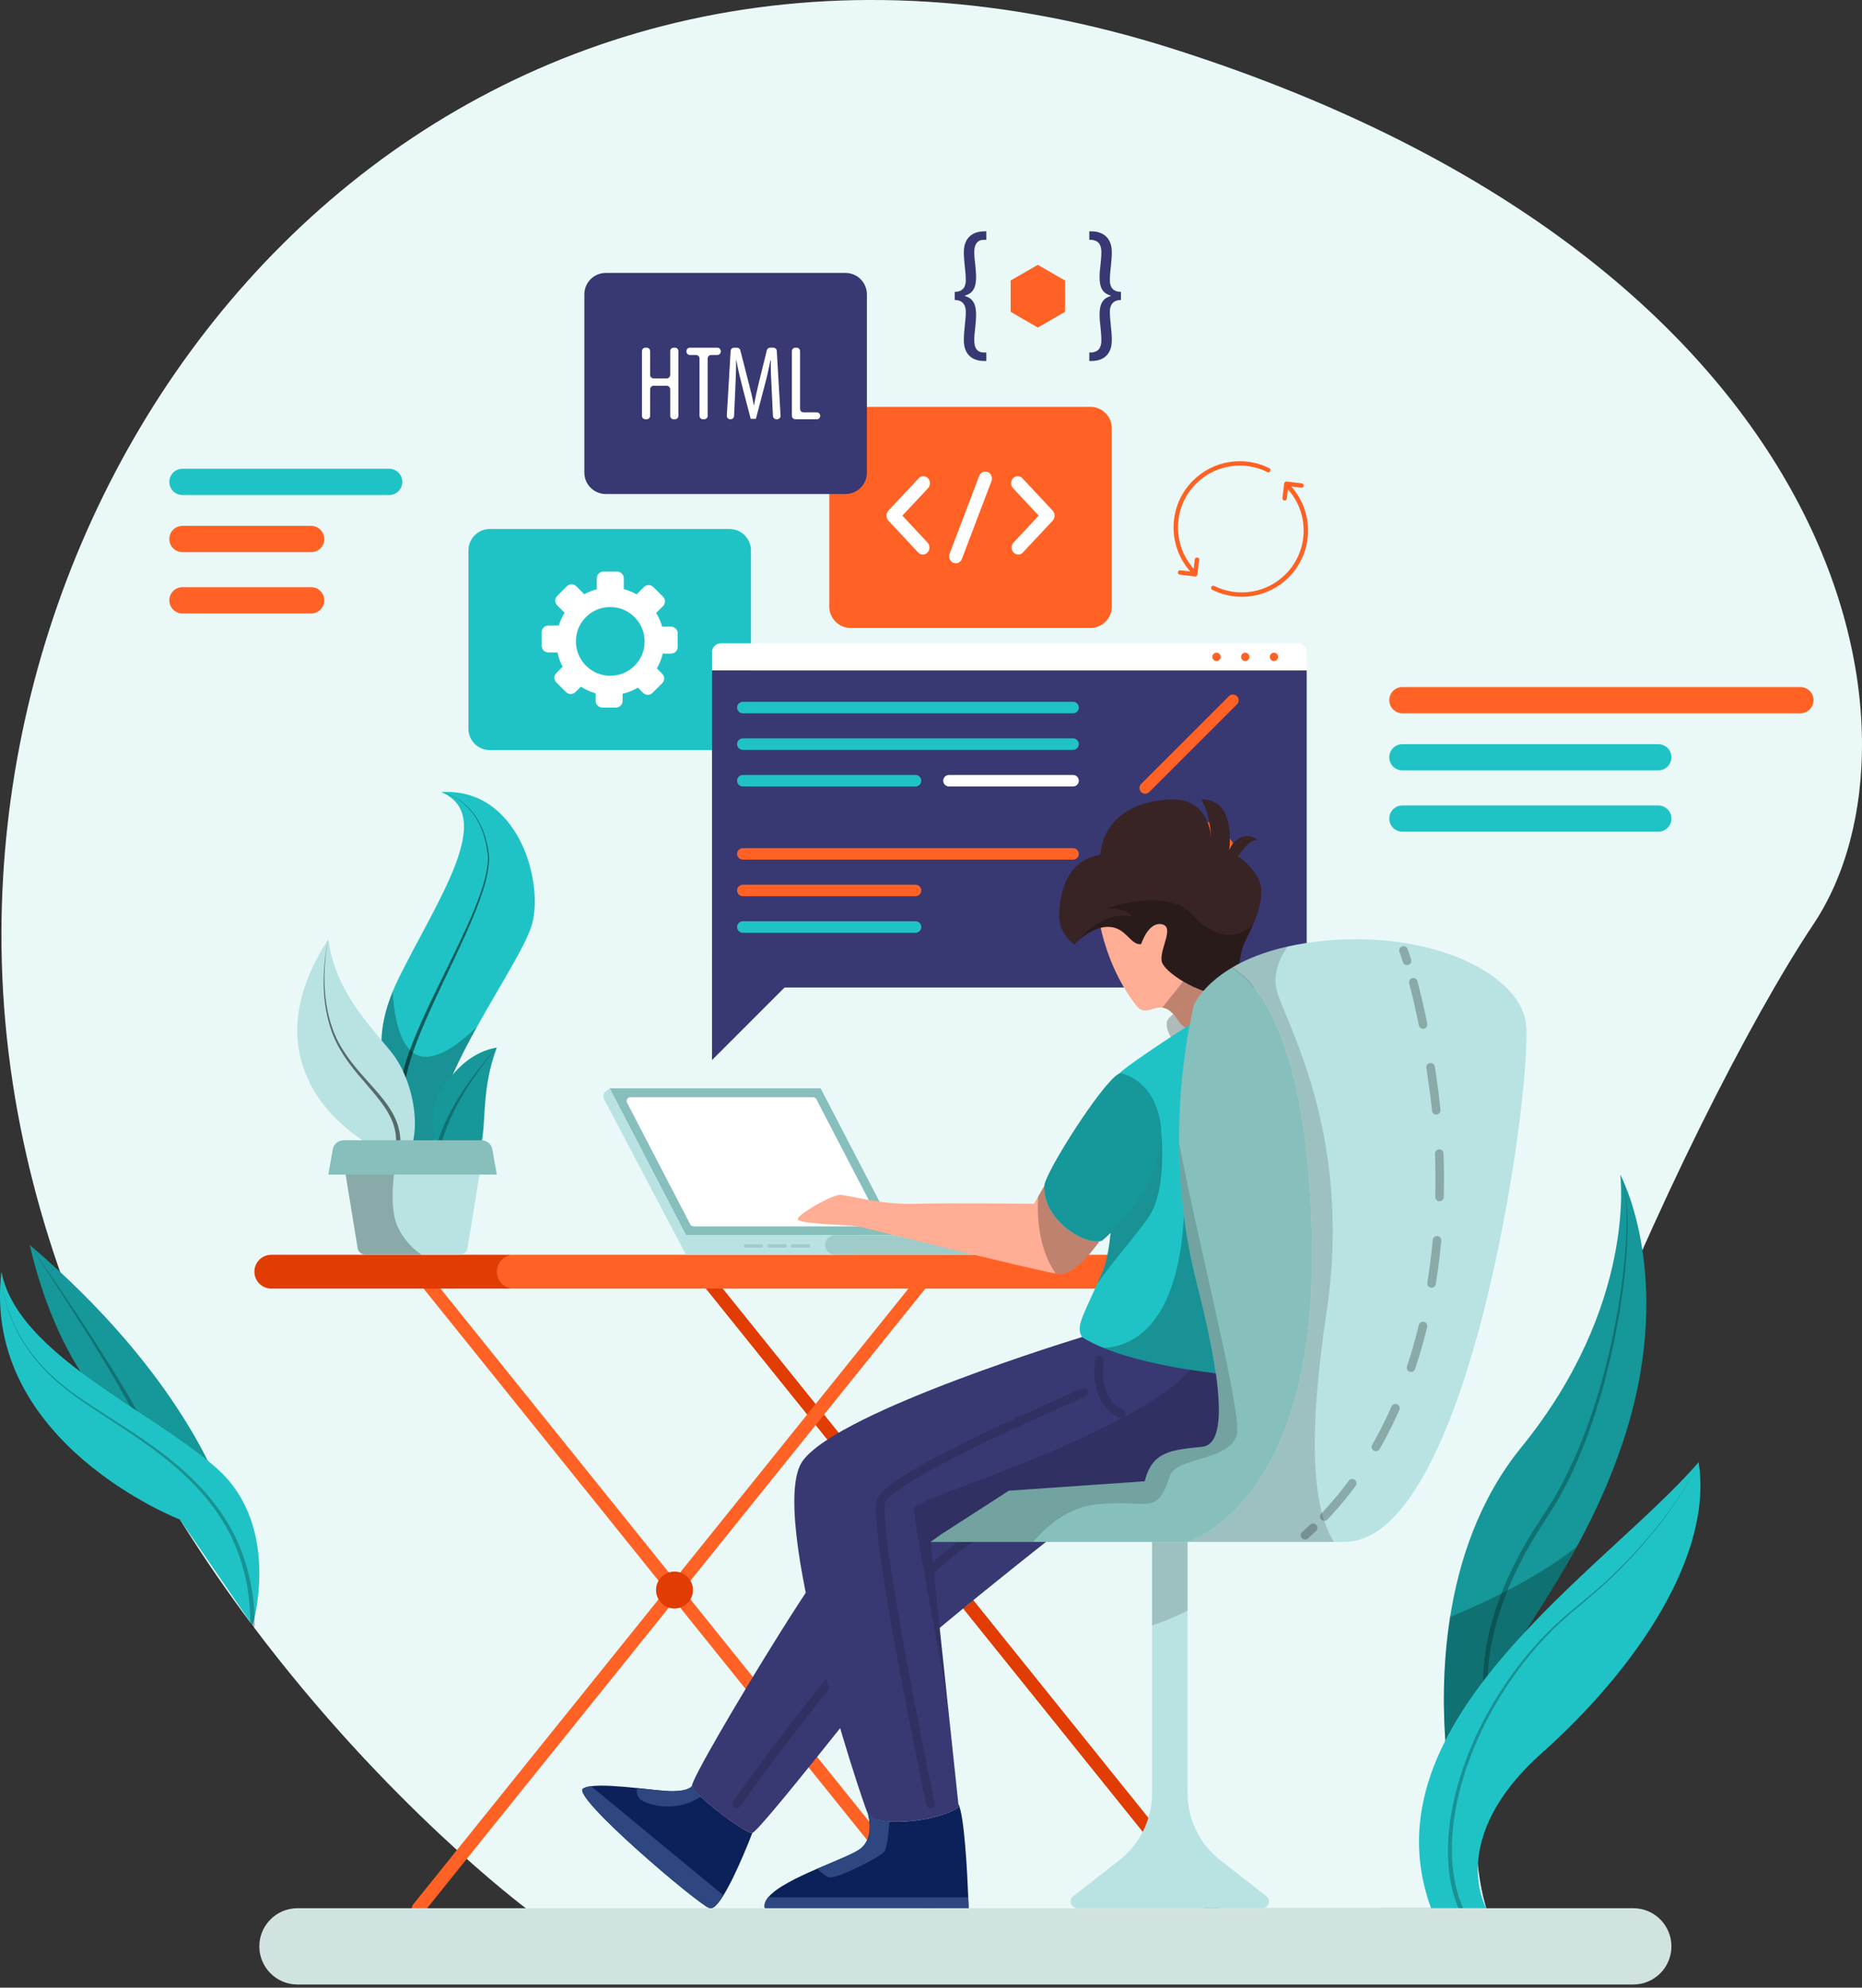 <svg width="178" height="190" viewBox="0 0 178 190" fill="none" xmlns="http://www.w3.org/2000/svg">
<rect x="0" y="0" width="178" height="190" fill="#333333" stroke="none"/>
<path d="M173.369 88.33C161.379 106.282 135.792 161.801 142.086 182.405L50.293 182.426C50.293 182.426 37.029 172.551 24.144 155.381C21.802 152.262 19.474 148.898 17.241 145.312C14.87 141.512 12.608 137.459 10.552 133.171C4.578 120.735 0.315 106.323 0.143 90.394C-0.459 35.253 47.267 -15.995 112.191 4.685C177.114 25.365 185.354 70.379 173.369 88.33Z" fill="#EAF9F8"/>
<path d="M115.937 183.056C115.752 183.056 115.569 182.975 115.445 182.82L66.493 121.956C66.275 121.685 66.318 121.288 66.589 121.069C66.861 120.851 67.258 120.894 67.476 121.165L116.428 182.029C116.646 182.301 116.603 182.698 116.332 182.916C116.215 183.01 116.075 183.056 115.937 183.056Z" fill="#E03C03"/>
<path d="M40.002 183.056C39.864 183.056 39.724 183.01 39.607 182.916C39.336 182.698 39.293 182.301 39.511 182.029L88.463 121.165C88.682 120.894 89.078 120.851 89.35 121.069C89.621 121.287 89.664 121.684 89.446 121.956L40.494 182.82C40.37 182.975 40.187 183.056 40.002 183.056Z" fill="#FF6224"/>
<path d="M88.955 183.056C88.771 183.056 88.588 182.975 88.463 182.82L39.511 121.956C39.293 121.685 39.336 121.288 39.607 121.069C39.879 120.851 40.276 120.894 40.494 121.165L89.446 182.029C89.664 182.301 89.621 182.698 89.35 182.916C89.234 183.01 89.094 183.056 88.955 183.056Z" fill="#FF6224"/>
<path d="M48.677 123.176H25.934C25.042 123.176 24.318 122.453 24.318 121.561C24.318 120.668 25.042 119.945 25.934 119.945H48.677C49.569 119.945 50.293 120.668 50.293 121.561C50.293 122.453 49.569 123.176 48.677 123.176Z" fill="#E03C03"/>
<path d="M114.111 123.176H49.11C48.218 123.176 47.495 122.453 47.495 121.561C47.495 120.668 48.218 119.945 49.11 119.945H114.111V123.176Z" fill="#FF6224"/>
<path d="M66.244 151.993C66.244 152.968 65.454 153.758 64.479 153.758C63.504 153.758 62.714 152.968 62.714 151.993C62.714 151.018 63.504 150.228 64.479 150.228C65.454 150.228 66.244 151.018 66.244 151.993Z" fill="#E03C03"/>
<path d="M93.226 151.993C93.226 152.968 92.436 153.758 91.461 153.758C90.486 153.758 89.696 152.968 89.696 151.993C89.696 151.018 90.486 150.228 91.461 150.228C92.435 150.228 93.226 151.018 93.226 151.993Z" fill="#FFC947"/>
<path d="M69.74 71.704H46.828C45.697 71.704 44.78 70.787 44.78 69.656V52.616C44.78 51.484 45.697 50.568 46.828 50.568H69.74C70.872 50.568 71.788 51.485 71.788 52.616V69.656C71.788 70.787 70.872 71.704 69.74 71.704Z" fill="#20C3C5"/>
<path d="M64.146 59.901H63.298C63.168 59.438 62.975 58.999 62.725 58.597L63.38 57.942C63.629 57.693 63.629 57.288 63.38 57.039L62.459 56.118C62.209 55.868 61.805 55.868 61.555 56.118L60.86 56.813C60.476 56.597 60.064 56.427 59.629 56.317V55.275C59.629 54.922 59.343 54.636 58.99 54.636H57.688C57.335 54.636 57.05 54.922 57.05 55.275V56.329C56.627 56.438 56.227 56.598 55.854 56.804L55.091 56.04C54.841 55.791 54.437 55.791 54.188 56.04L53.267 56.961C53.017 57.211 53.017 57.615 53.267 57.865L53.973 58.572C53.737 58.948 53.551 59.358 53.418 59.791H52.423C52.07 59.791 51.785 60.078 51.785 60.43V61.732C51.785 62.085 52.071 62.37 52.423 62.37H53.294C53.392 62.852 53.558 63.31 53.784 63.734L53.189 64.329C52.939 64.579 52.939 64.983 53.189 65.232L54.11 66.153C54.36 66.403 54.764 66.403 55.014 66.153L55.531 65.636C55.962 65.917 56.436 66.133 56.94 66.273V66.996C56.94 67.349 57.226 67.634 57.579 67.634H58.881C59.234 67.634 59.519 67.348 59.519 66.996V66.322C60.041 66.199 60.533 66 60.98 65.732L61.478 66.23C61.727 66.48 62.132 66.48 62.381 66.23L63.302 65.309C63.552 65.059 63.552 64.655 63.302 64.406L62.791 63.895C63.044 63.459 63.235 62.984 63.353 62.479H64.146C64.499 62.479 64.784 62.193 64.784 61.841V60.539C64.784 60.188 64.499 59.901 64.146 59.901ZM58.98 64.532C56.667 64.97 54.68 62.983 55.118 60.67C55.362 59.377 56.404 58.336 57.696 58.091C60.009 57.654 61.996 59.641 61.559 61.954C61.314 63.246 60.273 64.288 58.98 64.532Z" fill="white"/>
<path d="M104.236 60.028H81.324C80.193 60.028 79.275 59.111 79.275 57.979V40.94C79.275 39.809 80.193 38.892 81.324 38.892H104.236C105.367 38.892 106.284 39.809 106.284 40.94V57.979C106.284 59.111 105.367 60.028 104.236 60.028Z" fill="#FF6224"/>
<path d="M88.219 53.012C88.057 53.012 87.896 52.947 87.773 52.815L84.926 49.768C84.68 49.505 84.68 49.077 84.926 48.814L87.821 45.716C88.068 45.452 88.467 45.452 88.713 45.716C88.959 45.979 88.959 46.407 88.713 46.67L86.264 49.291L88.665 51.861C88.911 52.124 88.911 52.552 88.665 52.815C88.541 52.946 88.38 53.012 88.219 53.012Z" fill="white"/>
<path d="M97.339 53.012C97.178 53.012 97.017 52.947 96.893 52.815C96.647 52.551 96.647 52.124 96.893 51.86L99.295 49.29L96.845 46.67C96.599 46.406 96.599 45.979 96.845 45.715C97.091 45.452 97.49 45.452 97.737 45.715L100.632 48.813C100.75 48.94 100.817 49.111 100.817 49.29C100.817 49.47 100.751 49.641 100.632 49.768L97.785 52.814C97.662 52.946 97.501 53.012 97.339 53.012Z" fill="white"/>
<path d="M91.367 53.849C91.289 53.849 91.208 53.833 91.13 53.799C90.808 53.659 90.652 53.265 90.783 52.919L93.609 45.491C93.74 45.146 94.106 44.978 94.431 45.12C94.753 45.26 94.908 45.654 94.778 45.999L91.952 53.428C91.852 53.691 91.617 53.849 91.367 53.849Z" fill="white"/>
<path d="M124.916 64.09H68.066V62.345C68.066 61.874 68.448 61.492 68.918 61.492H124.062C124.533 61.492 124.915 61.874 124.915 62.345L124.916 64.09Z" fill="white"/>
<path d="M123.328 94.398H69.654C68.777 94.398 68.067 93.687 68.067 92.811V64.09H124.916V92.811C124.916 93.687 124.205 94.398 123.328 94.398Z" fill="#383873"/>
<path d="M122.186 62.791C122.186 63.012 122.007 63.19 121.786 63.19C121.565 63.19 121.387 63.012 121.387 62.791C121.387 62.57 121.565 62.391 121.786 62.391C122.007 62.391 122.186 62.57 122.186 62.791Z" fill="#FF6224"/>
<path d="M119.44 62.791C119.44 63.012 119.261 63.19 119.04 63.19C118.819 63.19 118.641 63.012 118.641 62.791C118.641 62.57 118.819 62.391 119.04 62.391C119.261 62.391 119.44 62.57 119.44 62.791Z" fill="#FF6224"/>
<path d="M116.692 62.791C116.692 63.012 116.513 63.19 116.292 63.19C116.071 63.19 115.893 63.012 115.893 62.791C115.893 62.57 116.071 62.391 116.292 62.391C116.513 62.391 116.692 62.57 116.692 62.791Z" fill="#FF6224"/>
<path d="M102.581 68.185H71.013C70.709 68.185 70.463 67.939 70.463 67.635C70.463 67.332 70.709 67.086 71.013 67.086H102.581C102.885 67.086 103.131 67.332 103.131 67.635C103.13 67.939 102.884 68.185 102.581 68.185Z" fill="#20C3C5"/>
<path d="M102.581 71.682H71.013C70.709 71.682 70.463 71.436 70.463 71.133C70.463 70.829 70.709 70.583 71.013 70.583H102.581C102.885 70.583 103.131 70.829 103.131 71.133C103.13 71.436 102.884 71.682 102.581 71.682Z" fill="#20C3C5"/>
<path d="M87.521 75.179H71.013C70.709 75.179 70.463 74.933 70.463 74.629C70.463 74.325 70.709 74.079 71.013 74.079H87.521C87.825 74.079 88.071 74.325 88.071 74.629C88.071 74.933 87.825 75.179 87.521 75.179Z" fill="#20C3C5"/>
<path d="M102.581 82.171H71.013C70.709 82.171 70.463 81.925 70.463 81.622C70.463 81.318 70.709 81.072 71.013 81.072H102.581C102.885 81.072 103.131 81.318 103.131 81.622C103.13 81.925 102.884 82.171 102.581 82.171Z" fill="#FF6224"/>
<path d="M87.521 85.668H71.013C70.709 85.668 70.463 85.422 70.463 85.118C70.463 84.815 70.709 84.569 71.013 84.569H87.521C87.825 84.569 88.071 84.815 88.071 85.118C88.071 85.422 87.825 85.668 87.521 85.668Z" fill="#FF6224"/>
<path d="M87.521 89.164H71.013C70.709 89.164 70.463 88.918 70.463 88.615C70.463 88.311 70.709 88.065 71.013 88.065H87.521C87.825 88.065 88.071 88.311 88.071 88.615C88.071 88.918 87.825 89.164 87.521 89.164Z" fill="#20C3C5"/>
<path d="M102.582 75.179H90.719C90.415 75.179 90.169 74.933 90.169 74.629C90.169 74.325 90.415 74.079 90.719 74.079H102.582C102.886 74.079 103.132 74.325 103.132 74.629C103.131 74.933 102.885 75.179 102.582 75.179Z" fill="white"/>
<path d="M118.252 67.327L109.863 75.715C109.649 75.93 109.301 75.93 109.086 75.715C108.872 75.501 108.872 75.153 109.086 74.938L117.475 66.55C117.689 66.335 118.037 66.335 118.252 66.55C118.467 66.764 118.467 67.112 118.252 67.327Z" fill="#FF6224"/>
<path d="M118.478 84.34C119.108 81.681 117.464 79.016 114.806 78.385C112.148 77.755 109.482 79.399 108.852 82.057C108.222 84.715 109.866 87.381 112.524 88.011C115.182 88.641 117.848 86.998 118.478 84.34Z" fill="#FF6224"/>
<path d="M113.022 86.643C113.022 88.189 111.768 89.443 110.221 89.443C108.675 89.443 107.421 88.189 107.421 86.643C107.421 85.096 108.675 83.842 110.221 83.842C111.768 83.842 113.022 85.096 113.022 86.643Z" fill="#20C3C5"/>
<path d="M68.066 91.331V101.332L77.258 92.14" fill="#383873"/>
<path d="M58.283 104.035H78.45L85.743 118.071H65.576L58.283 104.035Z" fill="#86BFBC"/>
<path d="M65.984 117.033L59.946 105.411C59.819 105.168 59.996 104.877 60.27 104.877H77.717C77.853 104.877 77.979 104.953 78.041 105.074L84.08 116.696C84.207 116.939 84.03 117.23 83.755 117.23H66.309C66.173 117.23 66.047 117.154 65.984 117.033Z" fill="white"/>
<path d="M81.909 118.071H65.576V119.945H81.909V118.071Z" fill="#B8E3E2"/>
<path d="M95.942 118.071H79.825C79.307 118.071 78.888 118.49 78.888 119.008C78.888 119.525 79.307 119.945 79.825 119.945H95.942C96.46 119.945 96.879 119.526 96.879 119.008C96.879 118.491 96.46 118.071 95.942 118.071Z" fill="#9FCCC9"/>
<path d="M65.576 118.071L58.283 104.035L57.918 104.31C57.682 104.487 57.609 104.809 57.747 105.07L65.577 119.945V118.071H65.576Z" fill="#B8E3E2"/>
<path d="M72.918 118.946H71.12V119.257H72.918V118.946Z" fill="#9FCCC9"/>
<path d="M75.179 118.946H73.38V119.257H75.179V118.946Z" fill="#9FCCC9"/>
<path d="M77.438 118.946H75.64V119.257H77.438V118.946Z" fill="#9FCCC9"/>
<path d="M102.344 145.544C102.344 145.544 85.615 158.568 82.963 161.877C81.962 163.13 80.217 165.325 78.41 167.573C75.441 171.268 72.293 175.12 71.919 175.212C71.322 175.364 66.302 171.542 66.15 170.718C66.058 170.205 70.628 162.361 74.584 156.054C76.993 152.22 79.171 148.949 79.936 148.243C81.958 146.368 94.402 139.776 94.402 139.776L102.344 145.544Z" fill="#383873"/>
<path opacity="0.15" d="M70.421 172.434C70.421 172.434 86.049 150.189 93.894 146.443" stroke="black" stroke-width="0.819" stroke-miterlimit="10" stroke-linecap="round"/>
<path d="M119.778 88.427C119.601 88.83 119.399 89.251 119.172 89.68C117.949 92.017 118.853 94.359 117.457 94.956C117.373 94.99 117.28 95.023 117.176 95.044C115.376 95.443 111.231 93.047 111.05 91.849C110.87 90.65 112.328 88.599 111.05 88.351C109.772 88.103 109.083 90.251 109.083 90.251C108.032 90.361 107.658 88.599 105.934 88.599C105.69 88.599 105.451 88.633 105.22 88.691C104.408 88.893 103.698 89.393 103.244 89.78C102.907 90.062 102.714 90.284 102.714 90.284C102.714 90.284 101.18 89.313 101.251 87.4C101.373 84.369 102.491 82.158 105.187 81.708C105.485 78.337 108.26 76.537 111.968 76.424C115.218 76.323 115.705 79.245 115.781 79.972C115.752 79.43 115.6 77.647 114.827 76.424C116.453 76.352 117.887 77.513 117.513 81.296C117.887 80.17 119.199 79.459 120.208 80.283C119.275 80.283 118.375 81.855 118.375 81.855C118.375 81.855 119.472 82.557 120.22 83.856C120.841 84.929 120.606 86.514 119.778 88.427Z" fill="#382424"/>
<path d="M117.458 94.955L117.416 95.51L117.273 97.478C117.273 97.478 114.28 100.038 112.581 97.478C112.569 97.46 112.56 97.444 112.543 97.427C112.018 96.645 111.543 96.372 111.11 96.321C110.172 96.208 109.416 97.124 108.633 96.132C106.397 93.294 105.505 90.007 105.22 88.691C105.451 88.632 105.691 88.599 105.934 88.599C107.658 88.599 108.032 90.36 109.083 90.251C109.083 90.251 109.772 88.103 111.05 88.35C112.328 88.599 110.869 90.65 111.05 91.848C111.13 92.383 112 93.156 113.102 93.812C114.384 94.581 115.982 95.191 116.995 95.073C117.058 95.064 117.116 95.056 117.175 95.043C117.281 95.023 117.374 94.989 117.458 94.955Z" fill="#FFAD94"/>
<path opacity="0.25" d="M117.924 98.617C116.575 99.538 114.103 99.689 114.103 99.689L112.081 99.391C112.081 99.391 111.236 98.163 111.631 97.478C111.706 97.344 111.896 97.159 112.165 96.94C112.707 96.494 113.581 95.922 114.485 95.452C115.419 94.968 116.381 94.586 117.075 94.544C118.773 94.447 119.274 97.693 117.924 98.617Z" fill="black"/>
<path d="M117.524 131.41C114.514 131.99 108.145 130.216 105.097 128.845C104.198 128.442 103.583 128.072 103.436 127.811C102.852 126.781 103.441 125.991 104.891 122.72C105.055 122.35 105.227 121.951 105.412 121.518C106.396 119.201 106.4 114.261 106.396 110.003C106.383 106.358 106.367 103.213 106.947 102.654C108.204 101.443 114.476 97.479 114.476 97.479L115.725 103.987C115.725 103.987 116.431 107.291 117.175 111.605C118.546 119.546 120.051 130.922 117.524 131.41Z" fill="#20C3C5"/>
<path d="M119.623 134.306C119.623 134.605 116.625 141.596 114.111 142.597C111.598 143.597 96.446 142.496 96.446 142.496L88.954 147.394L90.523 162.15L91.616 172.433L91.649 172.766C89.358 174.263 83.586 174.666 82.963 173.375C82.959 173.371 82.959 173.367 82.959 173.367C82.358 172.068 73.168 144.397 76.766 139.6C80.361 134.807 103.437 127.812 103.437 127.812C104.038 128.194 104.736 128.539 105.497 128.846C108.062 129.897 111.32 130.557 113.8 130.943C114.754 131.09 115.591 131.2 116.23 131.276C117.038 131.372 117.525 131.41 117.525 131.41C117.525 131.41 119.623 134.003 119.623 134.306Z" fill="#383873"/>
<path d="M92.598 182.405H73.117C73.02 182.061 73.15 181.711 73.444 181.359C74.235 180.408 76.215 179.454 78.124 178.63C79.936 177.848 81.676 177.175 82.26 176.713C83.635 175.624 83 173.505 82.963 173.375C83.173 173.808 83.967 174.052 85.018 174.123C87.083 174.27 90.131 173.758 91.648 172.765L91.615 172.433C92.194 173.543 92.468 179.029 92.561 181.358C92.585 182.002 92.598 182.405 92.598 182.405Z" fill="#0C2059"/>
<path d="M85.018 174.123C84.959 175.052 84.825 176.557 84.555 176.961C84.156 177.563 79.86 179.66 79.262 179.458C78.876 179.333 78.404 178.912 78.123 178.63C79.935 177.849 81.675 177.176 82.26 176.713C83.635 175.625 83 173.506 82.962 173.375C83.172 173.808 83.967 174.052 85.018 174.123Z" fill="#2E4780"/>
<path d="M92.598 182.405H73.117C73.02 182.061 73.15 181.712 73.444 181.359H92.56C92.585 182.002 92.598 182.405 92.598 182.405Z" fill="#2E4780"/>
<path d="M71.919 175.212C71.919 175.212 70.439 179.114 69.157 181.178C68.649 182.002 68.165 182.536 67.824 182.405C66.626 181.955 54.586 171.718 55.738 170.97C55.906 170.86 56.175 170.785 56.511 170.743C57.558 170.608 59.294 170.755 60.9 170.92C62.28 171.062 63.562 171.218 64.23 171.218C65.928 171.218 66.151 170.718 66.151 170.718C66.189 170.915 66.508 171.289 66.983 171.743C68.472 173.156 71.465 175.326 71.919 175.212Z" fill="#0C2059"/>
<path d="M66.984 171.744C64.432 173.433 61.771 172.416 61.245 172.029C60.858 171.748 60.858 171.222 60.901 170.919C62.28 171.062 63.562 171.218 64.23 171.218C65.929 171.218 66.151 170.717 66.151 170.717C66.189 170.916 66.509 171.289 66.984 171.744Z" fill="#2E4780"/>
<path d="M69.156 181.178C68.648 182.002 68.164 182.536 67.823 182.405C66.625 181.955 54.585 171.718 55.737 170.97C55.905 170.861 56.174 170.785 56.51 170.743L69.156 181.178Z" fill="#2E4780"/>
<path d="M105.105 118.658C104.164 119.97 102.478 121.971 101.09 121.77C101.04 121.761 100.985 121.753 100.918 121.74C98.269 121.273 82.693 117.368 81.957 117.221C81.209 117.074 75.967 117.023 76.265 116.472C76.564 115.922 79.561 114.177 80.36 114.219C81.159 114.261 84.308 115.173 87.453 115.073C90.601 114.976 98.842 115.073 98.842 115.073L99.241 114.383L99.83 113.366C99.665 116.418 103.344 118.906 105.105 118.658Z" fill="#FFAD94"/>
<path opacity="0.15" d="M105.105 130.034C105.105 130.034 104.387 133.855 107.184 135.129" stroke="black" stroke-width="0.819" stroke-miterlimit="10" stroke-linecap="round"/>
<path opacity="0.15" d="M103.637 133.106C103.637 133.106 85.134 140.999 84.246 143.446C83.357 145.894 88.953 172.433 88.953 172.433" stroke="black" stroke-width="0.819" stroke-miterlimit="10" stroke-linecap="round"/>
<path opacity="0.15" d="M119.622 134.306C119.622 134.605 116.625 141.596 114.111 142.597C111.597 143.597 96.445 142.496 96.445 142.496L88.954 147.393L90.522 162.15C90.522 162.15 87.356 145.296 87.356 144.194C87.356 143.253 108.285 137.237 113.8 130.943C115.961 131.284 117.525 131.41 117.525 131.41C117.525 131.41 119.622 134.003 119.622 134.306Z" fill="black"/>
<path opacity="0.25" d="M109.755 116.422C108.456 118.264 106.362 120.601 104.891 122.72C105.054 122.35 105.227 121.951 105.412 121.518C106.396 119.201 106.4 114.261 106.396 110.003L110.881 107.034C110.881 107.034 111.853 113.45 109.755 116.422Z" fill="black"/>
<path d="M105.925 118.091C105.731 118.267 105.534 118.444 105.336 118.608C105.264 118.633 105.189 118.65 105.105 118.658C103.343 118.906 99.665 116.417 99.829 113.365C99.841 113.138 100.022 112.684 100.316 112.091C101.821 109.056 106.349 102.3 107.181 102.611C107.181 102.611 110.091 103.061 110.881 107.033C111.621 110.763 108.951 115.287 105.925 118.091Z" fill="#169799"/>
<path opacity="0.25" d="M116.229 131.275C115.59 131.2 114.754 131.09 113.799 130.943C111.319 130.556 108.061 129.896 105.496 128.845C107.758 128.765 112.597 127.277 113.181 116.199C113.446 118.272 113.845 120.42 114.401 122.619C115.145 125.541 115.847 128.622 116.229 131.275Z" fill="black"/>
<path opacity="0.25" d="M115.036 94.733C114.805 95.002 114.624 95.246 114.485 95.452C113.581 95.923 112.707 96.495 112.164 96.94C111.786 96.524 111.437 96.36 111.109 96.322L113.102 93.813C113.707 94.178 114.384 94.502 115.036 94.733Z" fill="black"/>
<path opacity="0.25" d="M105.106 118.658C104.164 119.97 102.478 121.971 101.091 121.77C101.041 121.761 100.986 121.753 100.918 121.74C99.203 119.26 99.14 116.01 99.241 114.383L99.829 113.366C99.666 116.418 103.344 118.906 105.106 118.658Z" fill="black"/>
<path opacity="0.25" d="M119.778 88.427C119.601 88.83 119.399 89.251 119.172 89.68C118.571 90.827 118.487 91.971 118.386 92.916C118.184 92.761 117.978 92.618 117.772 92.496C116.473 93.269 115.598 94.072 115.035 94.732L115.031 94.736C113.198 94.08 111.176 92.677 111.05 91.848C110.869 90.65 112.328 88.598 111.05 88.35C109.772 88.102 109.083 90.251 109.083 90.251C108.032 90.36 107.657 88.598 105.934 88.598C105.69 88.598 105.451 88.632 105.22 88.691C104.408 88.893 103.698 89.393 103.244 89.78C103.244 89.78 105.186 87.051 108.234 87.602C108.234 87.602 107.788 86.753 105.736 86.853C110.033 85.454 112.778 86.004 114.103 87.551C115.183 88.818 117.718 90.382 119.778 88.427Z" fill="black"/>
<path d="M128.515 147.393H113.527C113.527 147.393 125.416 143.895 125.416 120.319C125.416 120.016 125.416 119.718 125.412 119.419C125.29 103.662 121.923 94.972 117.773 92.496C119.072 91.727 120.8 90.991 123.083 90.482C124.079 90.255 125.176 90.074 126.392 89.948C136.654 88.902 144.852 92.925 145.827 97.478C146.798 102.031 140.799 147.393 128.515 147.393Z" fill="#B8E3E2"/>
<path d="M125.416 120.319C125.416 143.896 113.527 147.394 113.527 147.394H88.954L89.976 146.666L96.446 142.496L109.433 141.596C110.131 138.7 112.031 138.603 114.928 138.3C116.614 138.128 116.777 135.282 116.265 131.519C115.891 128.812 115.168 125.629 114.402 122.619C113.848 120.42 113.448 118.272 113.183 116.2C112.868 113.774 112.729 111.458 112.717 109.276C112.679 104.307 113.284 100.06 113.923 96.991C113.982 96.693 114.045 96.407 114.108 96.133C114.108 96.125 114.112 96.112 114.112 96.104C114.171 95.974 114.427 95.444 115.033 94.738L115.037 94.734C115.601 94.074 116.475 93.271 117.774 92.497C117.98 92.619 118.186 92.762 118.388 92.918C122.251 95.861 125.295 104.45 125.413 119.421C125.416 119.718 125.416 120.017 125.416 120.319Z" fill="#86BFBC"/>
<path d="M120.675 182.405H102.984C102.378 182.405 102.114 181.64 102.593 181.266L107.02 177.802C108.983 176.263 110.131 173.905 110.131 171.412V147.394H113.527V171.412C113.527 173.905 114.675 176.263 116.643 177.802L121.065 181.266C121.545 181.64 121.28 182.405 120.675 182.405Z" fill="#B8E3E2"/>
<g opacity="0.25">
<path d="M134.167 90.853C134.167 90.853 134.296 91.184 134.508 91.845" stroke="black" stroke-width="0.819" stroke-miterlimit="10" stroke-linecap="round"/>
<path d="M135.103 93.891C135.704 96.145 136.485 99.656 137.105 104.435C138.714 116.842 137.08 134.256 126.291 145.288" stroke="black" stroke-width="0.819" stroke-miterlimit="10" stroke-linecap="round" stroke-dasharray="4.15 4.15"/>
<path d="M125.53 146.041C125.278 146.282 125.02 146.521 124.758 146.755" stroke="black" stroke-width="0.819" stroke-miterlimit="10" stroke-linecap="round"/>
</g>
<path opacity="0.15" d="M113.526 147.394V153.952C112.349 154.566 111.155 155.037 110.129 155.381V147.394H113.526Z" fill="black"/>
<path opacity="0.15" d="M118.223 137.203C117.425 139.7 112.435 139.253 111.829 141.1C110.544 145.019 109.832 143.294 104.892 143.794C102.067 144.08 100.016 145.892 98.779 147.393H88.954L89.976 146.666L96.446 142.496L109.433 141.596C110.131 138.7 112.031 138.603 114.928 138.3C116.614 138.128 116.777 135.282 116.265 131.519C115.891 128.812 115.168 125.629 114.402 122.619C113.848 120.42 113.448 118.272 113.183 116.2C112.868 113.774 112.729 111.458 112.717 109.276C114.637 119.289 118.816 135.353 118.223 137.203Z" fill="black"/>
<path opacity="0.15" d="M125.416 120.319C125.416 120.016 125.416 119.718 125.412 119.419C125.29 103.662 121.923 94.972 117.773 92.496C119.072 91.727 120.8 90.991 123.083 90.482C122.398 91.47 121.683 92.954 122.019 94.539C122.62 97.343 129.414 108.131 126.816 125.414C124.941 137.883 125.563 144.37 127.522 147.393H113.527C113.527 147.393 125.416 143.895 125.416 120.319Z" fill="black"/>
<path opacity="0.25" d="M39.665 107.476C39.657 108.022 39.606 108.54 39.505 108.998H34.683C33.267 108.056 30.954 106.194 29.567 103.398C30.858 104.802 33.061 106.513 35.305 107.035C37.265 107.488 38.724 107.295 39.665 107.476Z" fill="black"/>
<path d="M50.865 88.33C50.327 90.285 47.859 94.077 45.606 98.138C43.143 102.569 40.94 107.316 41.801 110.33C42.016 111.087 42.113 111.642 42.113 112.041C42.121 113.353 41.125 112.945 40.12 112.201C39.094 111.44 38.056 110.33 38.056 110.33L38.131 104.486C38.131 104.486 34.818 101.442 37.538 94.783C37.711 94.363 37.908 93.925 38.131 93.471C41.877 85.904 47.493 77.962 42.175 75.713C49.52 75.264 51.992 84.239 50.865 88.33Z" fill="#20C3C5"/>
<g opacity="0.53">
<path d="M42.174 75.714C43.55 76.013 44.748 76.935 45.509 78.112C45.714 78.399 45.859 78.721 46.022 79.033C46.145 79.361 46.301 79.681 46.384 80.023C46.482 80.361 46.578 80.7 46.628 81.049L46.72 81.569L46.753 82.1C46.723 83.522 46.271 84.88 45.803 86.198C45.313 87.515 44.748 88.801 44.164 90.076C42.995 92.626 41.734 95.131 40.621 97.698C40.071 98.981 39.542 100.278 39.152 101.611C38.952 102.276 38.802 102.953 38.715 103.631C38.629 104.307 38.635 105.003 38.851 105.616L38.853 105.622C38.892 105.731 38.834 105.851 38.725 105.89C38.615 105.928 38.495 105.871 38.457 105.761L38.456 105.758C38.214 105.038 38.228 104.29 38.324 103.583C38.424 102.874 38.588 102.18 38.799 101.505C39.215 100.152 39.763 98.854 40.333 97.571C41.483 95.007 42.775 92.518 43.974 89.988C44.573 88.722 45.153 87.447 45.656 86.143C46.138 84.839 46.602 83.494 46.648 82.1L46.623 81.582L46.538 81.066C46.493 80.719 46.402 80.382 46.31 80.046C46.232 79.705 46.08 79.388 45.963 79.059C45.806 78.749 45.666 78.427 45.466 78.14C44.725 76.965 43.545 76.031 42.174 75.714Z" fill="black"/>
</g>
<path d="M47.494 100.139C45.249 106.059 47.494 110.549 44.122 111.188C42.579 111.482 41.898 110.339 41.617 109.01C41.28 107.438 41.503 105.609 41.503 105.609C41.503 105.609 42.075 104.146 43.277 102.725C44.257 101.569 45.648 100.442 47.494 100.139Z" fill="#169799"/>
<path d="M39.666 107.476C39.653 108.855 39.342 110.023 38.703 110.637C38.64 110.7 38.577 110.755 38.518 110.801C36.925 112.092 35.907 109.729 35.907 109.729C35.907 109.729 31.67 107.64 29.567 103.398C27.957 100.14 27.6 95.608 31.388 89.781C31.942 93.93 34.217 96.756 36.47 99.438C36.47 99.442 36.47 99.442 36.47 99.442C36.752 99.779 37.029 100.106 37.307 100.439C38.867 102.308 39.687 105.184 39.666 107.476Z" fill="#B8E3E2"/>
<g opacity="0.53">
<path d="M31.385 89.781C31.018 91.565 30.93 93.404 31.099 95.211C31.29 97.012 31.786 98.803 32.764 100.328C33.705 101.878 35.013 103.155 36.199 104.549C36.789 105.248 37.356 105.99 37.754 106.842C38.156 107.69 38.339 108.654 38.263 109.599C38.253 109.715 38.151 109.801 38.036 109.792C37.92 109.782 37.834 109.681 37.843 109.565C37.843 109.564 37.844 109.562 37.844 109.561C37.93 108.687 37.781 107.801 37.418 106.994C37.06 106.184 36.525 105.451 35.956 104.75C34.813 103.351 33.512 102.032 32.584 100.437C31.618 98.864 31.151 97.036 30.994 95.222C30.859 93.399 30.984 91.559 31.385 89.781Z" fill="black"/>
</g>
<g opacity="0.25">
<path d="M47.496 100.139C46.852 100.884 46.253 101.666 45.681 102.465C45.112 103.267 44.568 104.086 44.081 104.937C43.108 106.631 42.281 108.448 42.01 110.359L42.009 110.366C41.992 110.481 41.886 110.561 41.771 110.545C41.656 110.528 41.575 110.422 41.592 110.307C41.593 110.305 41.593 110.302 41.593 110.299C41.951 108.305 42.861 106.503 43.9 104.829C44.422 103.989 44.998 103.186 45.596 102.402C46.198 101.622 46.826 100.861 47.496 100.139Z" fill="black"/>
</g>
<path d="M46.132 110.477L44.694 119.306C44.623 119.675 44.299 119.945 43.921 119.945H34.962C34.583 119.945 34.26 119.675 34.188 119.306L33.02 112.138L32.75 110.477C32.662 109.994 33.032 109.548 33.524 109.548H45.358C45.85 109.548 46.22 109.994 46.132 110.477Z" fill="#B8E3E2"/>
<path d="M47.494 112.277H31.388L31.812 109.872C31.905 109.368 32.342 108.998 32.855 108.998H46.031C46.539 108.998 46.981 109.368 47.069 109.872L47.494 112.277Z" fill="#86BFBC"/>
<path opacity="0.25" d="M41.503 105.609C41.503 105.609 41.28 107.429 41.612 108.997H39.506C39.607 108.539 39.657 108.022 39.666 107.475C39.687 105.184 38.867 102.308 37.307 100.438C37.03 100.105 36.752 99.778 36.47 99.441C36.47 99.441 36.47 99.441 36.47 99.437C36.504 98.146 36.798 96.599 37.538 94.783C37.66 96.906 38.181 100.597 40.3 100.988C41.91 101.283 44.008 99.685 45.605 98.138C44.761 99.656 43.949 101.211 43.277 102.725C42.075 104.146 41.503 105.609 41.503 105.609Z" fill="black"/>
<path opacity="0.25" d="M40.309 119.945H34.961C34.583 119.945 34.259 119.676 34.188 119.306L33.04 112.277H37.66C37.547 113.26 37.408 115.098 37.757 116.523C38.03 117.654 39.023 119.108 40.309 119.945Z" fill="black"/>
<path d="M80.823 47.224H57.911C56.78 47.224 55.862 46.307 55.862 45.176V28.136C55.862 27.005 56.78 26.088 57.911 26.088H80.823C81.954 26.088 82.871 27.005 82.871 28.136V45.176C82.871 46.307 81.954 47.224 80.823 47.224Z" fill="#383873"/>
<path d="M62.15 33.564V35.839C62.15 36.021 62.298 36.168 62.48 36.168H63.74C63.922 36.168 64.069 36.02 64.069 35.839V33.564C64.069 33.381 64.217 33.234 64.399 33.234H64.521C64.703 33.234 64.851 33.382 64.851 33.564V39.748C64.851 39.93 64.703 40.078 64.521 40.078H64.399C64.217 40.078 64.069 39.93 64.069 39.748V37.209C64.069 37.027 63.922 36.879 63.74 36.879H62.48C62.298 36.879 62.15 37.027 62.15 37.209V39.748C62.15 39.93 62.002 40.078 61.821 40.078H61.698C61.516 40.078 61.369 39.93 61.369 39.748V33.564C61.369 33.381 61.517 33.234 61.698 33.234H61.821C62.002 33.234 62.15 33.381 62.15 33.564Z" fill="white"/>
<path d="M66.54 33.934H65.951C65.769 33.934 65.621 33.787 65.621 33.605V33.564C65.621 33.381 65.769 33.234 65.951 33.234H68.57C68.753 33.234 68.9 33.382 68.9 33.564V33.605C68.9 33.787 68.752 33.934 68.57 33.934H67.981C67.799 33.934 67.651 34.082 67.651 34.264V39.748C67.651 39.93 67.504 40.078 67.322 40.078H67.2C67.017 40.078 66.87 39.93 66.87 39.748V34.264C66.87 34.082 66.722 33.934 66.54 33.934Z" fill="white"/>
<path d="M73.764 37.133C73.714 36.229 73.663 35.224 73.694 34.452H73.653C73.5 35.214 73.318 36.026 73.104 36.828L72.261 40.037H71.764L70.962 36.96C70.738 36.087 70.535 35.244 70.403 34.452H70.373C70.373 35.255 70.332 36.209 70.292 37.184L70.174 39.763C70.166 39.939 70.021 40.078 69.844 40.078H69.809C69.619 40.078 69.468 39.918 69.48 39.728L69.846 33.544C69.857 33.37 70.001 33.234 70.176 33.234H70.451C70.602 33.234 70.733 33.336 70.771 33.482L71.51 36.361C71.743 37.266 71.916 37.935 72.058 38.718H72.088C72.22 37.935 72.373 37.286 72.596 36.361L73.306 33.485C73.343 33.337 73.475 33.233 73.627 33.233H73.93C74.105 33.233 74.249 33.37 74.259 33.544L74.617 39.728C74.627 39.918 74.477 40.077 74.287 40.077H74.22C74.044 40.077 73.899 39.939 73.89 39.763L73.764 37.133Z" fill="white"/>
<path d="M76.031 33.234H76.153C76.335 33.234 76.483 33.382 76.483 33.564V39.088C76.483 39.27 76.631 39.418 76.813 39.418H78.082C78.264 39.418 78.412 39.566 78.412 39.748C78.412 39.93 78.264 40.077 78.082 40.077H76.031C75.849 40.077 75.701 39.929 75.701 39.748V33.563C75.701 33.381 75.849 33.234 76.031 33.234Z" fill="white"/>
<path d="M91.266 27.898C92.123 27.898 92.326 27.321 92.326 26.807C92.326 26.355 92.279 25.919 92.232 25.482C92.186 25.015 92.139 24.594 92.139 24.11C92.139 22.708 92.996 22.116 94.103 22.116H94.29V22.926H94.056C93.401 22.926 93.136 23.394 93.136 24.095C93.136 24.516 93.184 24.906 93.23 25.28C93.261 25.685 93.307 26.059 93.307 26.434C93.323 27.649 92.902 28.07 92.232 28.258V28.289C92.902 28.492 93.323 28.913 93.307 30.144C93.307 30.534 93.261 30.923 93.23 31.313C93.183 31.703 93.136 32.093 93.136 32.513C93.136 33.215 93.37 33.698 94.072 33.698H94.29V34.508H94.087C93.058 34.508 92.139 33.994 92.139 32.513C92.139 32.046 92.186 31.578 92.232 31.126C92.279 30.674 92.326 30.222 92.326 29.785C92.326 29.287 92.123 28.678 91.266 28.678V27.898Z" fill="#383873"/>
<path d="M107.158 28.678C106.3 28.678 106.098 29.286 106.098 29.785C106.098 30.221 106.145 30.673 106.191 31.125C106.238 31.577 106.285 32.045 106.285 32.513C106.285 33.994 105.365 34.508 104.337 34.508H104.134V33.697H104.352C105.054 33.619 105.287 33.214 105.287 32.513C105.287 32.092 105.241 31.702 105.209 31.312C105.163 30.922 105.116 30.533 105.116 30.143C105.1 28.912 105.521 28.491 106.191 28.288V28.257C105.521 28.07 105.1 27.65 105.116 26.433C105.116 26.059 105.163 25.685 105.209 25.28C105.241 24.906 105.287 24.516 105.287 24.095C105.287 23.393 105.022 23.004 104.367 22.925H104.134V22.115H104.321C105.427 22.115 106.285 22.707 106.285 24.11C106.285 24.593 106.238 25.014 106.191 25.482C106.145 25.919 106.098 26.355 106.098 26.807C106.098 27.321 106.301 27.898 107.158 27.898V28.678Z" fill="#383873"/>
<path d="M101.808 29.811V26.812L99.211 25.313L96.615 26.812V29.811L99.211 31.31L101.808 29.811Z" fill="#FF6224"/>
<path d="M121.344 44.751C118.904 43.536 115.968 44.015 114.039 45.945C111.657 48.326 111.578 52.143 113.787 54.628L112.835 54.515C112.72 54.502 112.615 54.584 112.602 54.699C112.588 54.815 112.67 54.919 112.785 54.933L114.235 55.105C114.293 55.112 114.348 55.095 114.391 55.061C114.433 55.028 114.463 54.979 114.469 54.921L114.636 53.518C114.65 53.403 114.568 53.299 114.452 53.285C114.337 53.271 114.232 53.354 114.219 53.469L114.112 54.362C112.038 52.042 112.108 48.469 114.336 46.242C116.137 44.441 118.878 43.992 121.156 45.126C121.26 45.179 121.387 45.136 121.438 45.032C121.491 44.929 121.448 44.803 121.344 44.751Z" fill="#FF6224"/>
<path d="M115.887 56.384C118.328 57.6 121.264 57.12 123.193 55.191C125.574 52.809 125.654 48.992 123.445 46.507L124.396 46.62C124.512 46.634 124.616 46.551 124.63 46.436C124.644 46.321 124.561 46.216 124.446 46.202L122.996 46.03C122.939 46.023 122.884 46.04 122.842 46.073C122.799 46.107 122.77 46.156 122.763 46.214L122.596 47.616C122.582 47.731 122.664 47.836 122.78 47.85C122.895 47.864 123 47.782 123.014 47.666L123.12 46.773C125.194 49.094 125.124 52.666 122.896 54.893C121.096 56.694 118.354 57.142 116.076 56.008C115.972 55.956 115.846 55.999 115.794 56.103C115.741 56.207 115.783 56.333 115.887 56.384Z" fill="#FF6224"/>
<path d="M172.112 68.185H134.065C133.372 68.185 132.809 67.623 132.809 66.929C132.809 66.236 133.371 65.673 134.065 65.673H172.112C172.806 65.673 173.368 66.235 173.368 66.929C173.368 67.623 172.806 68.185 172.112 68.185Z" fill="#FF6224"/>
<path d="M158.525 73.644H134.064C133.371 73.644 132.808 73.081 132.808 72.388C132.808 71.694 133.37 71.132 134.064 71.132H158.525C159.219 71.132 159.781 71.694 159.781 72.388C159.781 73.082 159.219 73.644 158.525 73.644Z" fill="#20C3C5"/>
<path d="M158.525 79.504H134.064C133.371 79.504 132.808 78.942 132.808 78.249C132.808 77.555 133.37 76.993 134.064 76.993H158.525C159.219 76.993 159.781 77.555 159.781 78.249C159.781 78.942 159.219 79.504 158.525 79.504Z" fill="#20C3C5"/>
<path d="M37.205 47.321H17.441C16.748 47.321 16.186 46.758 16.186 46.065C16.186 45.371 16.747 44.809 17.441 44.809H37.205C37.898 44.809 38.461 45.371 38.461 46.065C38.46 46.759 37.898 47.321 37.205 47.321Z" fill="#20C3C5"/>
<path d="M29.743 52.78H17.441C16.748 52.78 16.186 52.217 16.186 51.524C16.186 50.83 16.747 50.268 17.441 50.268H29.743C30.437 50.268 30.999 50.83 30.999 51.524C30.999 52.218 30.437 52.78 29.743 52.78Z" fill="#FF6224"/>
<path d="M29.743 58.64H17.441C16.748 58.64 16.186 58.078 16.186 57.384C16.186 56.691 16.747 56.128 17.441 56.128H29.743C30.437 56.128 30.999 56.69 30.999 57.384C30.999 58.078 30.437 58.64 29.743 58.64Z" fill="#FF6224"/>
<path d="M154.972 138.35C153.741 141.924 152.269 145.043 150.73 147.86C145.412 157.576 139.236 163.756 139.005 172.816C139.005 172.816 137.088 164.281 138.627 154.557C139.488 149.096 141.439 143.26 145.429 138.35C156.532 124.696 154.888 112.277 154.888 112.277C154.888 112.277 160.455 122.463 154.972 138.35Z" fill="#169799"/>
<g opacity="0.25">
<path d="M141.891 162.188C141.728 161.056 141.772 159.954 141.876 158.847C141.985 157.744 142.184 156.651 142.467 155.582C143.018 153.44 143.836 151.376 144.83 149.408C145.309 148.414 145.88 147.47 146.439 146.521L148.227 143.761C149.366 141.905 150.327 139.937 151.136 137.907C151.952 135.88 152.639 133.8 153.215 131.69C153.797 129.58 154.273 127.441 154.648 125.284C155.024 123.128 155.3 120.952 155.436 118.767C155.501 117.674 155.531 116.578 155.484 115.484C155.457 114.937 155.422 114.39 155.334 113.849C155.244 113.312 155.144 112.765 154.888 112.276C155.152 112.761 155.262 113.308 155.36 113.845C155.458 114.385 155.502 114.933 155.538 115.481C155.603 116.576 155.591 117.676 155.544 118.772C155.448 120.965 155.189 123.149 154.837 125.316C154.485 127.483 154.031 129.633 153.469 131.757C152.913 133.882 152.247 135.981 151.447 138.03C150.655 140.082 149.708 142.079 148.573 143.972L146.802 146.743C146.252 147.683 145.688 148.618 145.218 149.602C144.241 151.548 143.441 153.586 142.905 155.692C142.631 156.743 142.438 157.815 142.319 158.891C142.207 159.962 142.162 161.069 142.304 162.11L142.306 162.129C142.322 162.244 142.242 162.35 142.127 162.366C142.013 162.382 141.907 162.302 141.891 162.188Z" fill="black"/>
</g>
<path opacity="0.25" d="M150.73 147.86C145.412 157.576 139.236 163.756 139.005 172.816C139.005 172.816 137.088 164.281 138.627 154.557C142.074 153.149 146.921 150.853 150.73 147.86Z" fill="black"/>
<path d="M142.087 182.407C142.087 182.407 138.204 175.767 147.394 167.573C156.585 159.379 163.778 148.543 162.379 139.775C153.588 149.989 130.211 164.472 136.805 182.405L142.087 182.407Z" fill="#20C3C5"/>
<g opacity="0.25">
<path d="M162.38 139.775C161.503 141.71 160.327 143.496 159.061 145.199C157.782 146.894 156.375 148.493 154.877 150C153.393 151.522 151.753 152.885 150.129 154.246C148.514 155.615 147.051 157.16 145.746 158.825C143.138 162.155 141.099 165.945 139.87 169.988C139.27 172.009 138.858 174.097 138.8 176.201C138.738 178.295 139.006 180.427 139.845 182.341C139.892 182.447 139.844 182.571 139.738 182.618C139.631 182.665 139.508 182.617 139.46 182.511L139.459 182.509C138.604 180.512 138.352 178.323 138.432 176.188C138.509 174.045 138.946 171.934 139.568 169.896C140.844 165.821 142.93 162.023 145.58 158.695C146.907 157.03 148.392 155.488 150.027 154.126C151.666 152.775 153.307 151.434 154.802 149.925C156.309 148.434 157.726 146.85 159.018 145.167C160.298 143.477 161.487 141.703 162.38 139.775Z" fill="black"/>
</g>
<path d="M10.183 134.305C10.183 134.305 5.388 129.935 2.841 119.008C17.526 131.458 21.123 142.546 21.123 142.546L10.183 134.305Z" fill="#169799"/>
<g opacity="0.25">
<path d="M2.841 119.008C4.884 121.931 6.882 124.887 8.826 127.878C9.797 129.374 10.748 130.884 11.672 132.412C12.591 133.943 13.491 135.488 14.237 137.131C14.285 137.237 14.239 137.361 14.133 137.41C14.027 137.458 13.903 137.411 13.854 137.306C13.854 137.304 13.854 137.303 13.854 137.303L13.85 137.296C13.153 135.677 12.286 134.114 11.401 132.572C10.51 131.031 9.59 129.504 8.649 127.991C6.765 124.964 4.826 121.971 2.841 119.008Z" fill="black"/>
</g>
<path d="M20.823 140.448C18.183 138.069 14.273 135.711 10.553 133.171C5.605 129.795 0.993 126.087 0.139 121.56C-1.803 137.901 17.204 145.258 17.204 145.258L17.242 145.313L24.145 155.382C24.145 155.382 26.966 145.994 20.823 140.448Z" fill="#20C3C5"/>
<g opacity="0.25">
<path d="M0.14 121.56C0.152 123.381 0.681 125.163 1.447 126.799C2.246 128.427 3.331 129.908 4.623 131.176C5.915 132.449 7.405 133.495 8.926 134.482C10.447 135.473 11.992 136.43 13.496 137.454C16.493 139.491 19.366 141.868 21.375 144.953C23.415 148.014 24.356 151.726 24.356 155.382C24.356 155.498 24.263 155.592 24.147 155.593C24.03 155.593 23.936 155.5 23.936 155.384V155.381C23.968 151.788 23.085 148.153 21.111 145.124C19.166 142.072 16.345 139.686 13.377 137.627C11.888 136.591 10.353 135.621 8.84 134.613C7.326 133.611 5.837 132.544 4.55 131.25C3.262 129.962 2.186 128.463 1.4 126.821C0.646 125.172 0.134 123.381 0.14 121.56Z" fill="black"/>
</g>
<path d="M156.135 189.699H28.437C26.423 189.699 24.791 188.066 24.791 186.052C24.791 184.038 26.423 182.406 28.437 182.406H156.135C158.149 182.406 159.782 184.038 159.782 186.052C159.782 188.066 158.149 189.699 156.135 189.699Z" fill="#D1E3E1"/>
</svg>
